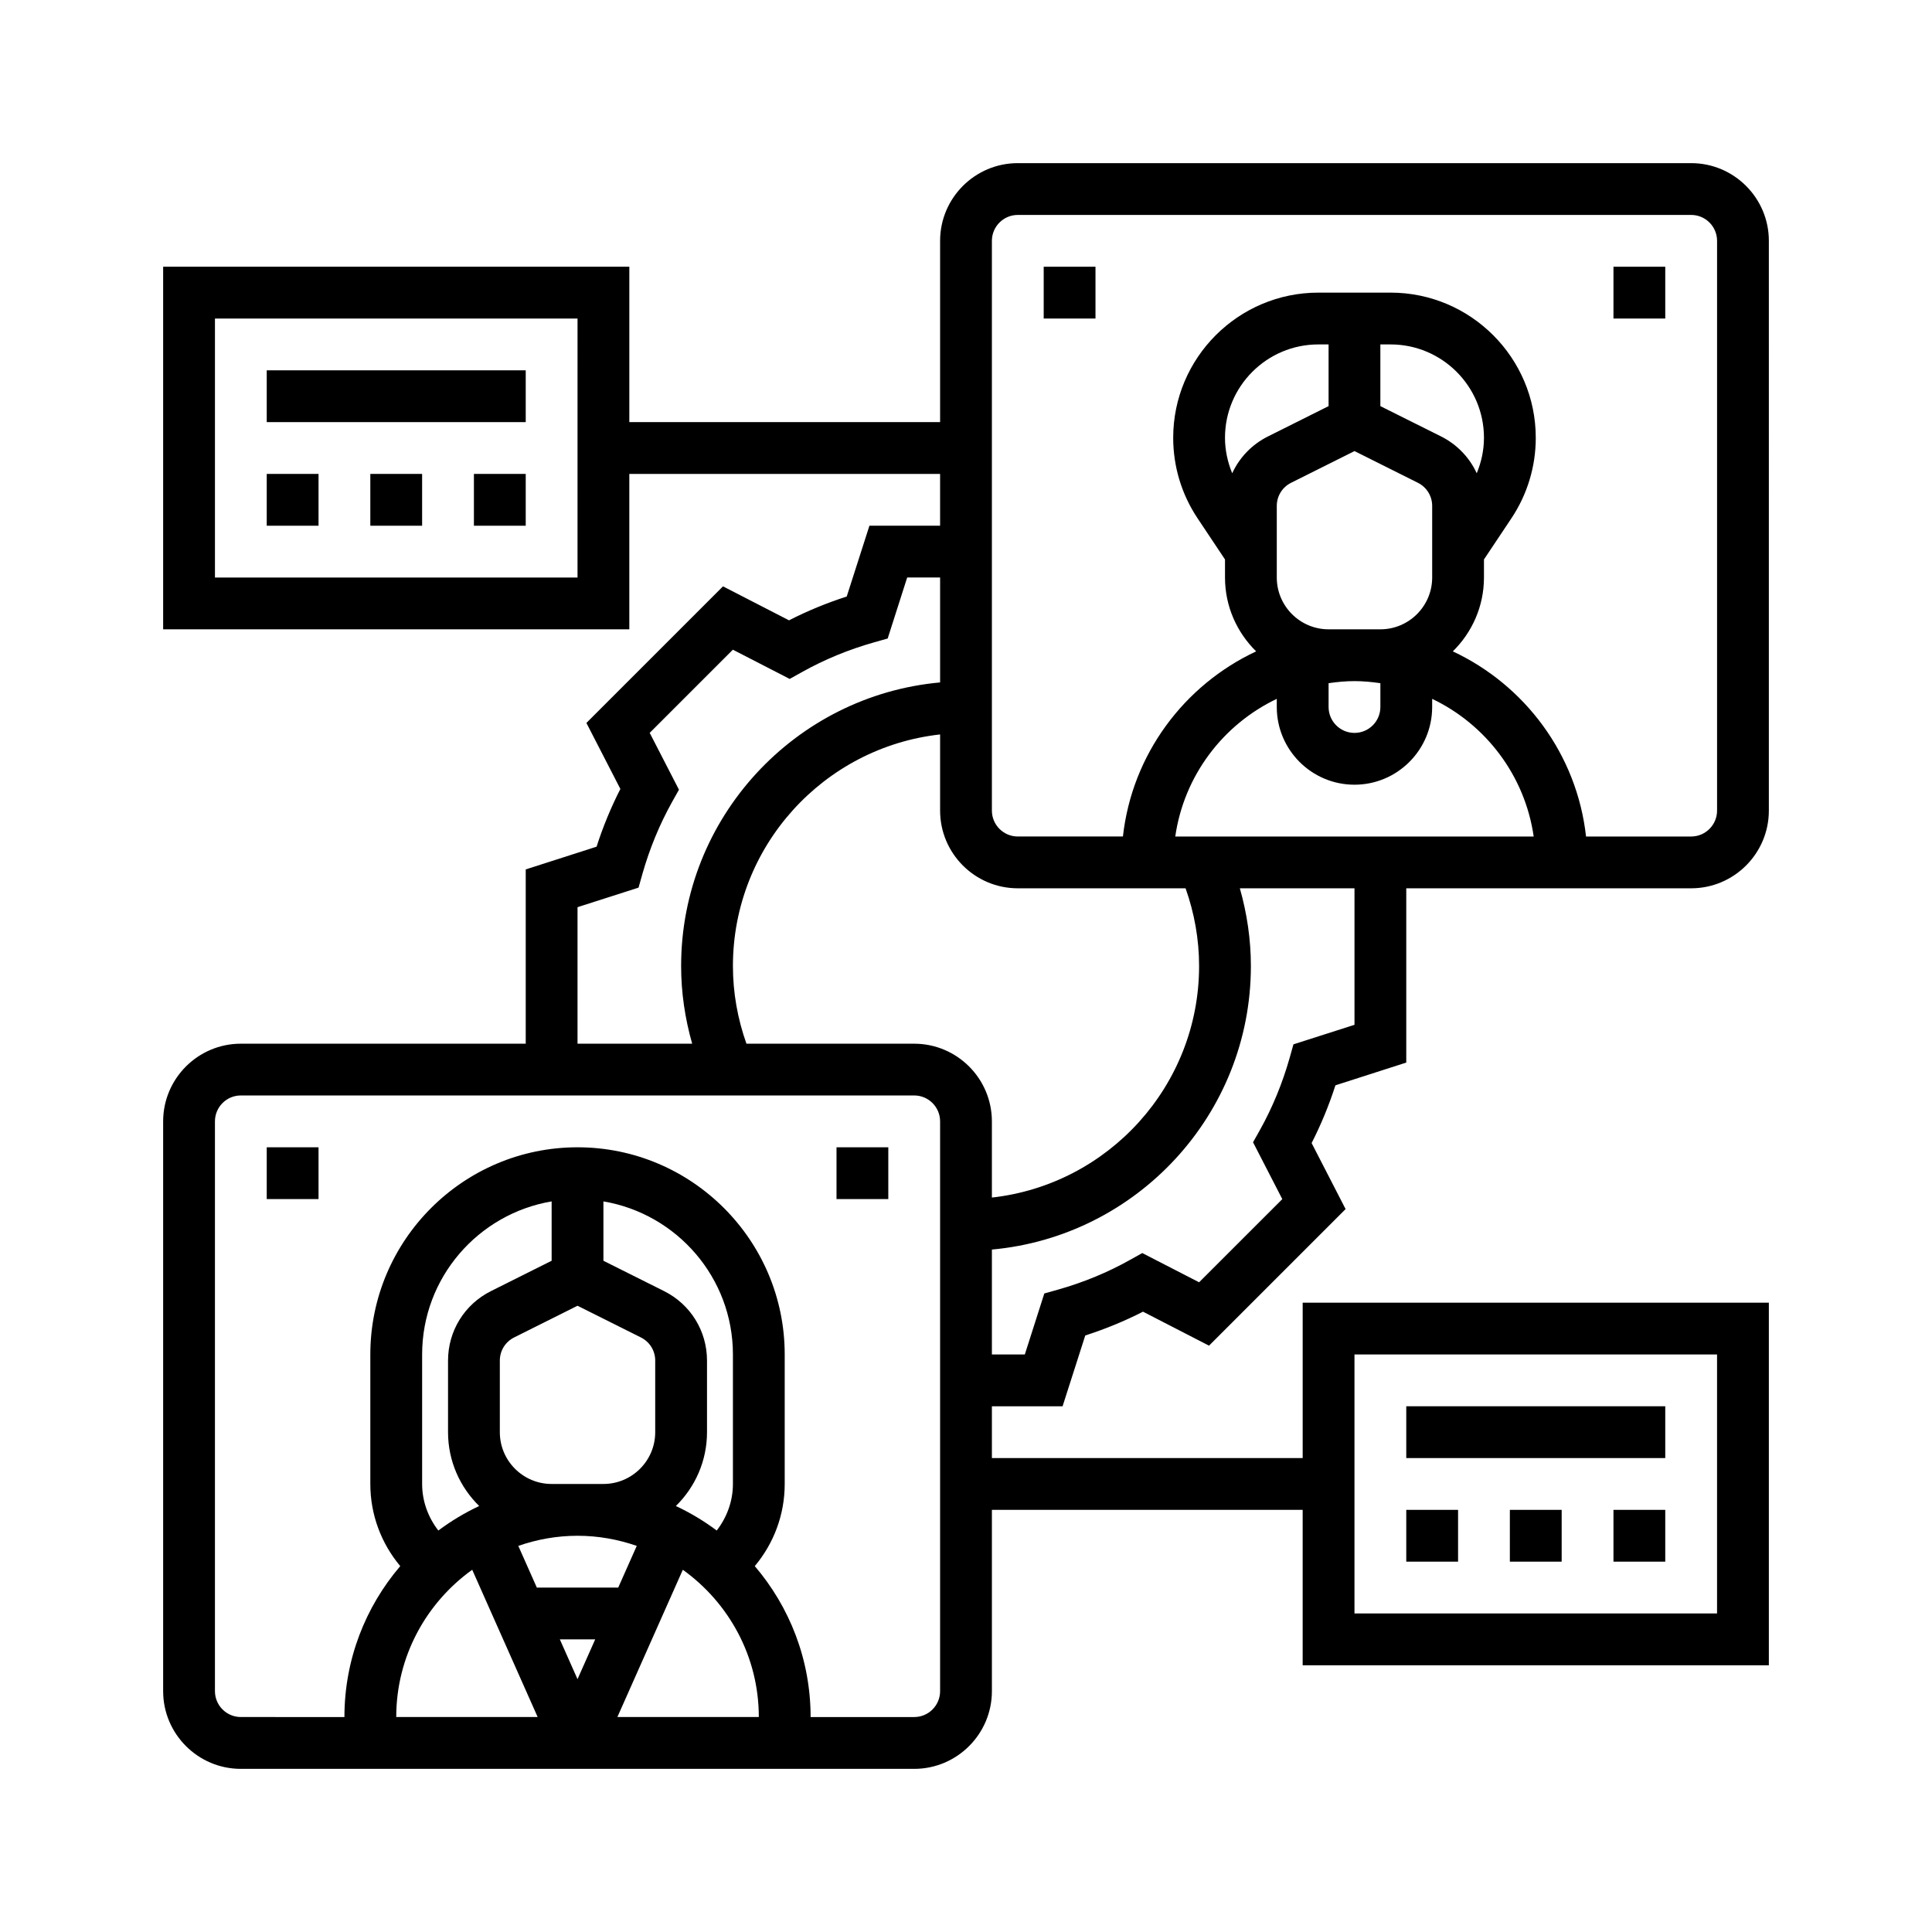 <?xml version="1.0" encoding="utf-8"?>
<!-- Generator: Adobe Illustrator 16.0.0, SVG Export Plug-In . SVG Version: 6.00 Build 0)  -->
<!DOCTYPE svg PUBLIC "-//W3C//DTD SVG 1.1//EN" "http://www.w3.org/Graphics/SVG/1.1/DTD/svg11.dtd">
<svg version="1.1" id="Capa_1" xmlns="http://www.w3.org/2000/svg" xmlns:xlink="http://www.w3.org/1999/xlink" x="0px" y="0px"
	 width="225px" height="225px" viewBox="0 0 225 225" enable-background="new 0 0 225 225" xml:space="preserve">
<g>
	<path d="M163.773,163.773h30.162v6.033h-30.162V163.773z"/>
	<path d="M175.838,175.838h6.033v6.031h-6.033V175.838z"/>
	<path d="M187.904,175.838h6.031v6.031h-6.031V175.838z"/>
	<path d="M163.773,175.838h6.033v6.031h-6.033V175.838z"/>
	<path d="M31.064,43.128h30.162v6.032H31.064V43.128z"/>
	<path d="M55.192,55.192h6.034v6.034h-6.034V55.192z"/>
	<path d="M31.064,55.192h6.032v6.034h-6.032V55.192z"/>
	<path d="M43.128,55.192h6.032v6.034h-6.032V55.192z"/>
	<path d="M163.773,123.746v-20.295h33.178c4.99,0,9.049-4.059,9.049-9.048V28.048c0-4.989-4.059-9.049-9.049-9.049h-78.42
		c-4.988,0-9.047,4.06-9.047,9.049V49.16H73.291V31.064H19V73.29h54.29V55.192h36.193v6.034h-8.23l-2.644,8.246
		c-2.328,0.748-4.581,1.677-6.721,2.771L84.2,68.286L68.292,84.193l3.957,7.688c-1.092,2.139-2.021,4.389-2.772,6.724l-8.251,2.647
		v20.296H28.048c-4.988,0-9.048,4.06-9.048,9.05v66.354c0,4.988,4.06,9.049,9.048,9.049h78.42c4.988,0,9.048-4.061,9.048-9.049
		v-21.113h36.192v18.098H206v-42.227h-54.291v18.098h-36.193v-6.033h8.232l2.641-8.246c2.332-0.75,4.584-1.676,6.725-2.771
		l7.688,3.957l15.906-15.905l-3.957-7.688c1.092-2.142,2.021-4.392,2.772-6.726L163.773,123.746z M67.258,67.257H25.033V37.096
		h42.226L67.258,67.257L67.258,67.257z M157.742,157.74h42.225v30.164h-42.225V157.74z M139.646,112.5
		c0,13.945-10.578,25.461-24.131,26.967v-8.869c0-4.99-4.06-9.049-9.048-9.049H86.93c-1.026-2.896-1.574-5.928-1.574-9.049
		c0-13.946,10.576-25.462,24.128-26.967v8.87c0,4.989,4.059,9.048,9.047,9.048h19.541
		C139.096,106.347,139.646,109.378,139.646,112.5z M136.871,97.419c1.021-7.098,5.57-13.048,11.822-16.031v0.95
		c0,4.989,4.059,9.049,9.049,9.049s9.047-4.06,9.047-9.049v-0.95c6.25,2.983,10.801,8.934,11.824,16.031H136.871z M142.662,50.985
		c0-5.996,4.875-10.873,10.871-10.873h1.193v7.185l-7.064,3.532c-1.879,0.94-3.318,2.464-4.16,4.288
		C142.967,53.812,142.662,52.418,142.662,50.985z M154.727,79.563c0.988-0.142,1.99-0.241,3.017-0.241
		c1.022,0,2.026,0.1,3.014,0.241v2.775c0,1.662-1.35,3.016-3.014,3.016c-1.666,0-3.017-1.354-3.017-3.016V79.563z M171.98,55.115
		c-0.842-1.825-2.279-3.349-4.158-4.29l-7.066-3.528v-7.185h1.193c5.996,0,10.873,4.877,10.873,10.873
		C172.822,52.418,172.521,53.812,171.98,55.115z M154.727,73.29c-3.328,0-6.033-2.706-6.033-6.033v-8.336
		c0-1.149,0.64-2.185,1.668-2.697l7.382-3.691l7.381,3.691c1.026,0.513,1.666,1.548,1.666,2.697v8.336
		c0,3.327-2.705,6.033-6.033,6.033H154.727z M115.516,28.048c0-1.663,1.353-3.017,3.017-3.017h78.42
		c1.666,0,3.016,1.354,3.016,3.017v66.354c0,1.662-1.35,3.017-3.016,3.017H184.71c-1.063-9.573-7.129-17.637-15.515-21.561
		c2.232-2.191,3.627-5.232,3.627-8.602v-2.102l3.195-4.79c1.857-2.787,2.838-6.032,2.838-9.377c0-9.323-7.586-16.908-16.905-16.908
		h-8.412c-9.322,0-16.908,7.585-16.908,16.905c0,3.349,0.979,6.591,2.838,9.377l3.195,4.793v2.102c0,3.37,1.394,6.41,3.627,8.602
		c-8.386,3.924-14.449,11.987-15.515,21.561h-12.244c-1.663,0-3.016-1.354-3.016-3.017V28.048L115.516,28.048z M67.258,105.649
		l7.107-2.276l0.439-1.56c0.845-2.982,2.015-5.817,3.475-8.433l0.793-1.412l-3.408-6.62l9.686-9.685l6.618,3.405l1.415-0.79
		c2.624-1.469,5.463-2.64,8.437-3.478l1.559-0.44l2.271-7.104h3.834v12.219c-16.885,1.53-30.161,15.748-30.161,33.025
		c0,3.098,0.455,6.12,1.286,9.049H67.258V105.649z M49.161,172.822V157.74c0-8.947,6.536-16.379,15.082-17.826v6.914l-7.064,3.533
		c-3.083,1.541-5.001,4.641-5.001,8.092v8.338c0,3.369,1.393,6.408,3.629,8.6c-1.689,0.791-3.283,1.75-4.759,2.855
		C49.847,176.691,49.161,174.809,49.161,172.822z M64.242,172.822c-3.327,0-6.032-2.705-6.032-6.031v-8.338
		c0-1.148,0.639-2.182,1.667-2.695l7.381-3.691l7.38,3.691c1.029,0.514,1.668,1.547,1.668,2.695v8.338
		c0,3.326-2.705,6.031-6.032,6.031H64.242z M67.258,178.855c2.419,0,4.733,0.428,6.898,1.178L72,184.887h-9.482l-2.157-4.854
		C62.525,179.283,64.839,178.855,67.258,178.855z M69.318,190.918l-2.06,4.637l-2.06-4.637H69.318z M79.521,182.814
		c5.349,3.836,8.85,10.086,8.85,17.151H71.9L79.521,182.814z M85.356,172.822c0,1.986-0.687,3.869-1.886,5.422
		c-1.479-1.107-3.071-2.063-4.759-2.855c2.233-2.188,3.627-5.229,3.627-8.598v-8.338c0-3.451-1.919-6.547-5-8.092l-7.064-3.533
		v-6.914c8.545,1.445,15.082,8.875,15.082,17.826V172.822z M54.994,182.814l7.622,17.151h-16.47
		C46.146,192.9,49.647,186.65,54.994,182.814z M109.484,196.951c0,1.662-1.351,3.016-3.016,3.016H94.403
		c0-6.703-2.454-12.836-6.501-17.578c2.239-2.678,3.485-6.024,3.485-9.565V157.74c0-13.303-10.826-24.127-24.129-24.127
		c-13.305,0-24.13,10.824-24.13,24.127v15.082c0,3.541,1.246,6.889,3.484,9.566c-4.045,4.741-6.5,10.875-6.5,17.577H28.048
		c-1.665,0-3.016-1.354-3.016-3.016v-66.354c0-1.664,1.351-3.018,3.016-3.018h78.42c1.665,0,3.016,1.354,3.016,3.018V196.951z
		 M150.635,121.623l-0.439,1.561c-0.844,2.982-2.014,5.818-3.475,8.435l-0.793,1.409l3.408,6.621l-9.689,9.685l-6.617-3.403
		l-1.413,0.788c-2.617,1.468-5.455,2.642-8.437,3.48l-1.559,0.438l-2.271,7.104h-3.834v-12.218
		c16.885-1.528,30.162-15.748,30.162-33.023c0-3.097-0.455-6.119-1.285-9.049h13.351v15.898L150.635,121.623z"/>
	<path d="M31.064,133.613h6.032v6.031h-6.032V133.613z"/>
	<path d="M97.42,133.613h6.031v6.031H97.42V133.613z"/>
	<path d="M121.549,31.064h6.031v6.032h-6.031V31.064z"/>
	<path d="M187.904,31.064h6.031v6.032h-6.031V31.064z"/>
</g>
</svg>
